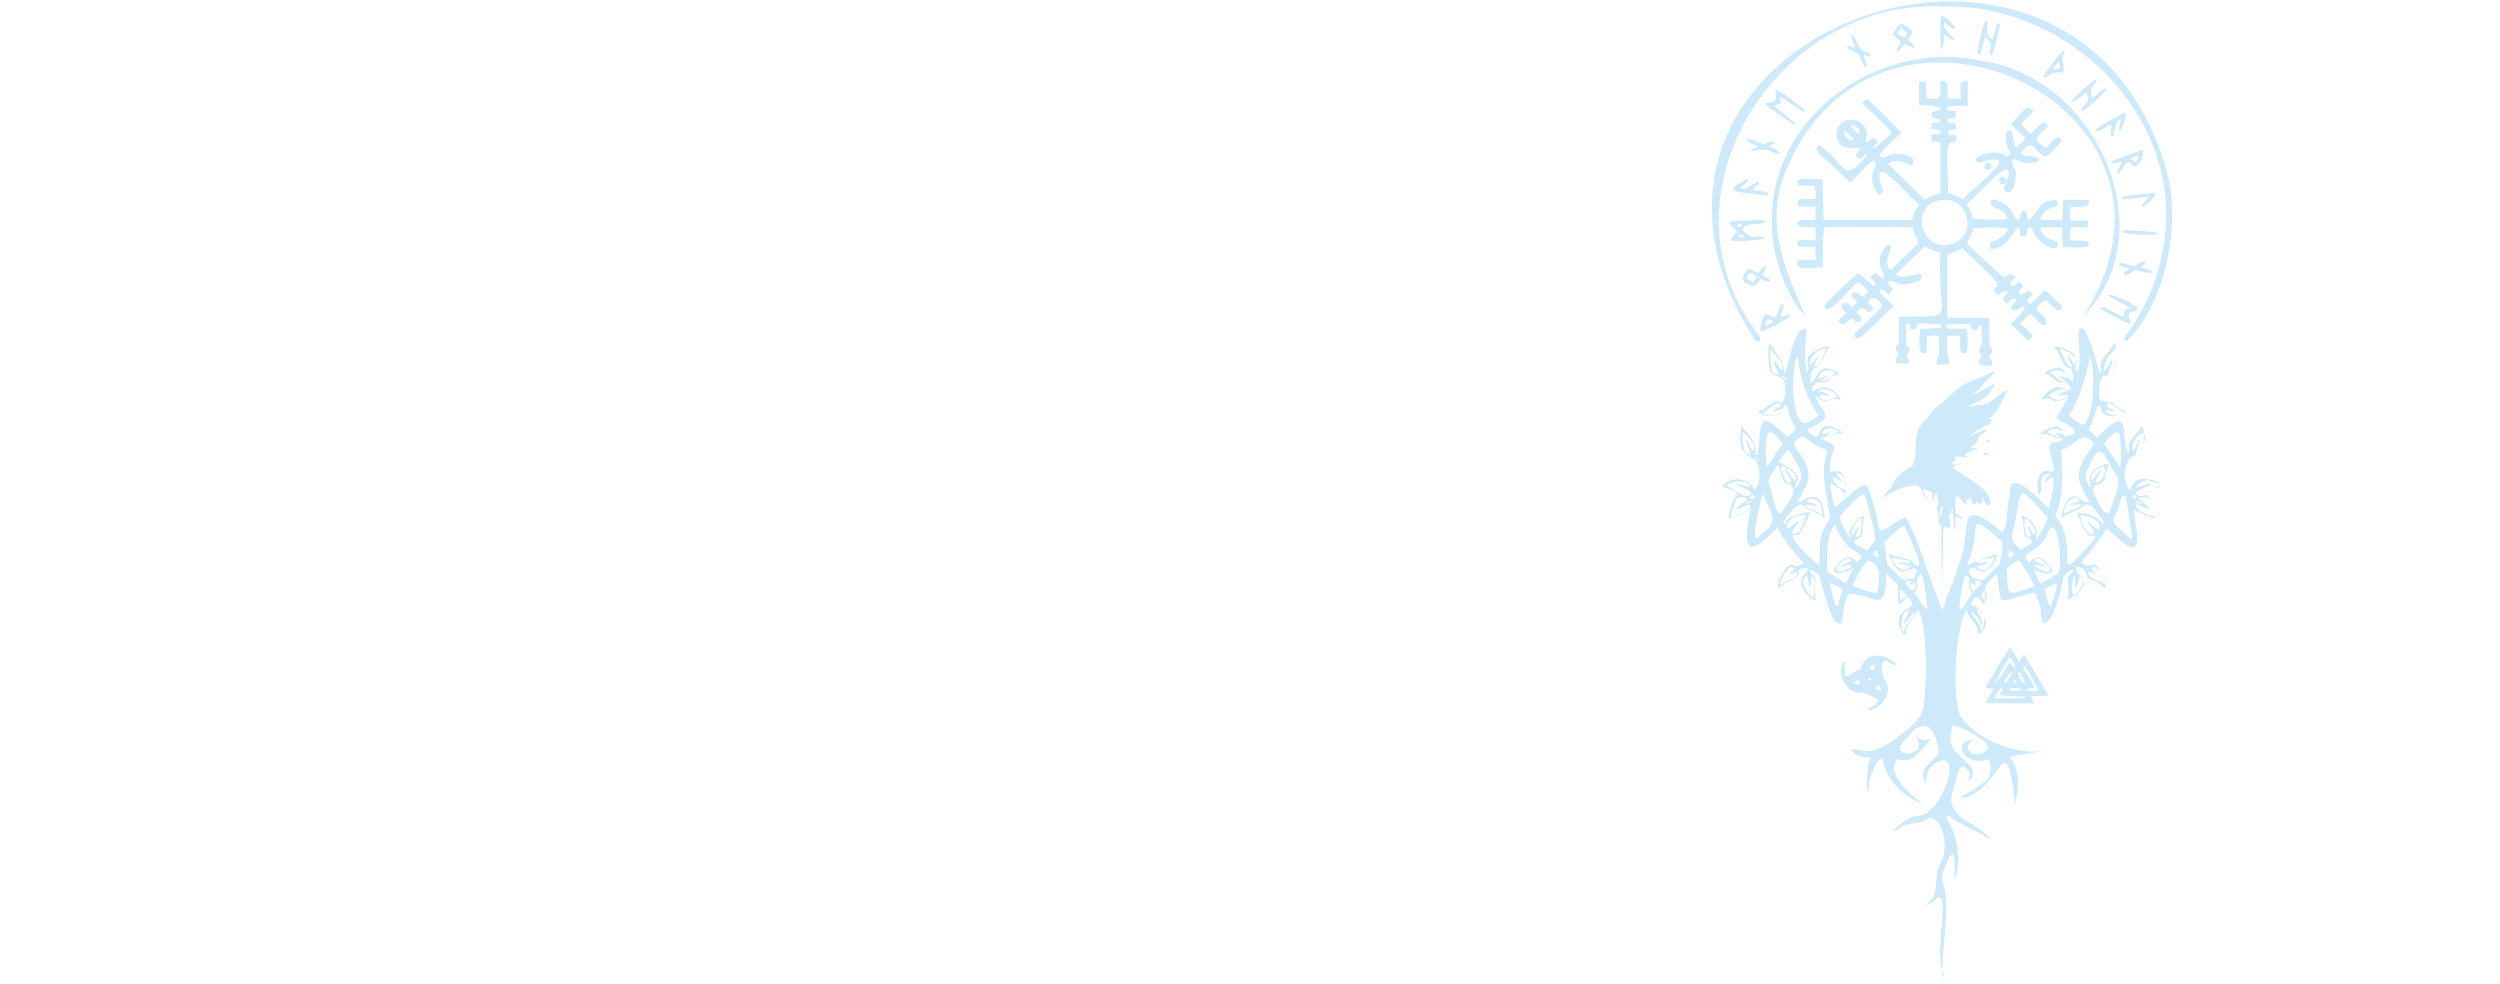 <?xml version="1.0" encoding="utf-8"?>
<!-- Generator: Adobe Illustrator 26.3.1, SVG Export Plug-In . SVG Version: 6.00 Build 0)  -->
<svg version="1.1"
	 id="Слой_1" xmlns:svg="http://www.w3.org/2000/svg" xmlns:inkscape="http://www.inkscape.org/namespaces/inkscape" inkscape:version="1.1.2 (b8e25be833, 2022-02-05)" xmlns:sodipodi="http://sodipodi.sourceforge.net/DTD/sodipodi-0.dtd" sodipodi:docname="Logo.svg"
	 xmlns="http://www.w3.org/2000/svg" xmlns:xlink="http://www.w3.org/1999/xlink" x="0px" y="0px" viewBox="0 0 612 241"
	 style="enable-background:new 0 0 612 241;" xml:space="preserve">
<style type="text/css">
	.st0{opacity:0.7;fill:#97D0F3;fill-opacity:0.667;enable-background:new    ;}
</style>
<sodipodi:namedview  bordercolor="#666666" borderopacity="1.0" id="namedview8" inkscape:current-layer="Слой_1" inkscape:cx="305.77533" inkscape:cy="95.602211" inkscape:pagecheckerboard="0" inkscape:pageopacity="0.0" inkscape:pageshadow="2" inkscape:window-height="1009" inkscape:window-maximized="1" inkscape:window-width="1920" inkscape:window-x="-8" inkscape:window-y="-8" inkscape:zoom="1.3179612" pagecolor="#ffffff" showgrid="false">
	</sodipodi:namedview>
<path id="path4" class="st0" d="M475,7.9c0-4.9-0.1-4.8,2.3-2.7c1.4,1.3,1.5,1.5,1.2,1.8c-0.1,0.8-2.3-1.6-2.5-1.5
	c-0.3,1-0.1,1.3,1.2,2.7c2.8,2.8-0.2,1.4-1.3,0.1C476,11.4,474.8,15.1,475,7.9L475,7.9z M464.3,12.2c1.7-2.8,0.9-1.9-1-3.8
	c0.5-0.7,1.7-3.6,3.1-2c2.4,1.4,1.9,1.3,0.6,3.4c2.3,1.6,2.5,2.8-0.6,1C466,10.8,464.4,13.4,464.3,12.2z M466.6,8.6l0.3-0.6
	c-0.4-0.3-1.1-0.8-1.5-1.1c-0.2,0.3-1,1.1-1,1.3C464.9,8.5,466.2,9.8,466.6,8.6z M487.2,13.5c-0.4-0.9,0.9-2.6-0.4-3.5
	c-1.4-3.3-1.4,4.4-2.6,3.2c-0.3,0.4,1.3-9.2,2.2-8.2c0.5,1.8-0.7,3.4,1.3,4.7c0.6-1,1-5.3,1.9-3.6C489.4,6.6,488.1,14.4,487.2,13.5z
	 M456.3,16.1c-0.1-0.1-0.5-0.9-0.8-1.7c0-1.9-3.9-2-3.2-3.1c0.2-0.2,1.6,0.4,1.8,0.3c0.1-0.3-1.5-3.4-0.7-3c0.7-0.3,1.7,4.3,3.2,4
	c1.2,0.4,1.5,0.7,1.3,1.1c-0.1,0.2-0.3,0.2-0.8,0C454.7,12.4,458.7,17.4,456.3,16.1z M500.3,18.9c-0.8,0.3,5.6-8.4,5.1-6.2
	c-0.3,1.2-0.8,0.9-0.3,2.9c0.4,2.5,0.2,1.9-1.8,2.2C501.2,17.7,501.4,19.5,500.3,18.9L500.3,18.9z M504.2,16.1
	c-0.1-1.2-0.2-1.2-1.5,0.5C502.1,17.2,504.8,17.1,504.2,16.1z M509.4,27c0.9-2.1,2.4-1.3,1.4-4.5c-0.3-0.1-3.3,3.4-3.6,2.1
	c-0.2-0.2,8.5-8.2,5.4-3.8c-1.1,0.8-0.6,2.1-0.5,3.4c0.6-0.5,3.7-3.6,3.5-2.2C515.4,22.3,510,28.1,509.4,27L509.4,27z M436,28.4
	c-8.3-5.7-0.1-1.1-1.3-5.5c-0.1-0.9-0.1-1,0.2-0.9c0.7,0.1,6.9,4.6,6.9,5c0.5,1.9-7.4-5.3-5.9-2.6c0.5,1.3-1,1-1.6,1.6
	C436.3,27.2,443.9,33.8,436,28.4L436,28.4z M516.8,33.2c-0.1-0.1-0.1-0.8,0-1.5c1.1-3.2-3.2,1.5-3.7,0.2c0.1-0.9,6.6-4.1,7-4.3
	c1.3-0.3-2.1,8-1.2,3c0.8-2.3-0.9-1.1-1,0.3C517.4,33,517.6,33.7,516.8,33.2z M433.6,37.1c-1.5-1.4-8.2,1.3-3.3-1.3
	c-5.3-2.3-1.4-2,1.4-0.5c1.7-1,4.7-0.9,1.3,0.5C435,36.4,437.7,38.8,433.6,37.1z M486,41.3c-0.8-0.7,0.3-2,1.1-1.3
	C488.2,40.6,486.8,42.4,486,41.3z M518.2,42.3c-0.2-0.2,1.4-2.6,1.3-2.7c-1.2,0.3-4.5,0.9-1.5-0.6c1.7-0.6,6.3-2.3,6.5-2.3
	c0.8,0.1-1,5.7-2.7,3.5C520.4,38,519.3,43.4,518.2,42.3z M523.2,39c1.2-1.8-2.9-0.2-1.1,0.3C523,39.7,523,39.7,523.2,39z
	 M489.5,44.6c-0.8-2.2,3-1.1,1.3,0.3C490.2,45.3,489.8,45.2,489.5,44.6z M427.9,47.3c-6.4-0.6-2.9-1.8-0.2-3.5
	c1,0.4-1.6,1.8-1.5,2.2c0.5,1.2,4.3-2.3,4.4-1.4c0.3,1.1-3.5,1.9,0.4,2.2c1.7,0.3,1.9,0.3,1.9,0.7C432.8,47.9,432.1,47.9,427.9,47.3
	L427.9,47.3z M524.4,50.4c-0.3-0.2,1.7-2.1,1.6-2.2c0-0.2-6.9,0.9-6.5,0.5c-1-1,7.8-1.4,8-1.5C528.5,47,524.6,51.7,524.4,50.4z
	 M522,57.3c-3.3-0.2-3.8-1.3,1.6-0.8C531.5,56.9,528.7,57.9,522,57.3z M423.8,58.6c0.1-0.7,1.1-1.3,1.4-2c-0.3-0.5-2.8-2.3-1.6-2.3
	c-0.3-0.1,9.9-0.8,8.6-0.1c-1.2,1.4-4.5-0.3-5.7,2.1c1.3,1.2,1.8,1.9,3.7,1.6C437,58.2,423.7,59.8,423.8,58.6z M426.9,57.9
	c-0.2-1.1-2.6,0.1-0.7,0.2C426.6,58.1,426.9,58.1,426.9,57.9z M426.2,55.4c1-0.8-1.5-0.7-0.8,0C425.8,55.7,425.9,55.7,426.2,55.4z
	 M520,67c0-0.2,0.3-0.5,0.6-0.7c1.9-0.9-2.7-0.7-1.7-1.8c0.3-0.3,2.9,0.5,3.6,0.6c0.6-0.3,2.9-1.9,2.6-0.8c0,0.2-0.2,0.5-0.5,0.7
	c-2,0.7,3.3,0.9,2,1.8c-0.3,0.2-3.1-0.5-3.9-0.7C522.1,66.4,519.8,68.1,520,67L520,67z M427.8,69.4c-2.4-0.7-0.5-2.8,0.3-3.6
	c0.2,0,2.2,1.1,2.4,1c1.3-2.2,2.8-2.3,0.9,0.6c3.2,1.4,2.1,2.2-0.5,0.9C430.2,69.5,429.5,70.7,427.8,69.4L427.8,69.4z M429.6,68.5
	c1.1-0.8-1-1.9-1.4-1.5c-0.3,0.6-1.2,1.1,0.1,1.6C429.2,69.2,429.2,69.2,429.6,68.5z M510,77.4c33.2-52.1-51.2-90.3-73.1-34.9
	c-5.1,13.2,0.7,24.6,5.1,35c-4.6-4.4-8.7-16-8.2-23.3c-0.6-25.9,26.5-44.9,51.4-39.3C513.5,19,530.1,57,510,77.4L510,77.4z
	 M517.8,77.6c-2.1-1.1-3.3-1.8-3.4-2.1c-1-1.5,5.5,2.3,5.6,2.1c-0.8-3.4,4.3-0.9-1.2-3.7c-9.5-4.8,9.1,1.6,3.3,2.4
	C518.7,76.8,525.4,81.8,517.8,77.6L517.8,77.6z M430.9,80.9c0.8-8,3.4-0.4,4.4-4.6c0.5-1.7,0.8-2.2,1.2-1.7c0.4,0.1-0.6,2.8-0.6,3
	c0.2,0.1,3.1-1.3,2.2-0.1C437.7,77.8,431.2,81.9,430.9,80.9z M433.2,79.3c1.8-0.7,0.4-0.9-0.6-1.2C432.4,78.8,431.2,80.5,433.2,79.3
	z M429.6,83.3c-47.7-75,80.7-122,101.4-39.2c2.4,13.1-1.1,30-10.3,39.4c-1,0-0.9-0.7,0.5-2.5c4.5-6.3,7.4-13.7,8.6-21.7
	c4.6-31-23.6-58.6-54.3-57.7c-40.6-1.8-70.7,46.2-45.5,79.7C431.5,83,431,84.1,429.6,83.3L429.6,83.3z M464.2,88.9
	c-0.8-1.1,1.2-1.9,0.2-2.8c-0.5-0.2-0.3-1.4,0.1-1.7c0.6,0.4,0.3-5.7,0.3-6.9c14.9-0.3,9.4,2,10.2-15.6c-1.3-0.4-2.7-0.9-3.8-1.6
	c-2.2,2.1-5.4,5.1-7.1,6.9c1.8,1.5,4.5-0.4,6-0.1c1.7,2.3-4.9,3-6.3,2c-1.3-0.7-2.2-0.2-1.1,0.9c1.2,1,0.3,1.3-0.4,2.1
	c-0.6-0.6-1.7-1.9-2.2-0.8c-0.3,0.2,2.5,2.8,3.5,3.6c-2.1,1.9-6.5,6.6-8.7,8c-2.5-1,0.2-1.8,2.4-4.4c1.9-1.8,3.4-3.4,3.5-3.6
	c-0.6-1.3-2.5-3.1-3.5-0.9c0.3,0.7,2,1.3,0.7,2.1c-0.4,0.4-0.6,0.4-0.9,0.2c-1.1-1.2-1.4-1.2-2.6,0.2c2.5,1.9,0.5,3.4-1.3,1.4
	c-1.2,0.7-1.9,2.6-3.2,0.6c0.4-0.4,1.9-1.8,2-2c-2.5-1.7-0.3-3.7,1.4-1.2c0.6-0.7,1.9-1.4,0.6-2c-1.7-0.9,0.1-2.6,1.1-1.3
	c0.4,0.3,0.8,0.6,0.9,0.6c0.2,0,1.1-1,1.4-1.3c-0.5-0.5-2.4-2.5-2.7-2.1c-0.8,0-7.5,9.2-8.1,5.7c0-0.4,8-8.1,8.3-8.1
	c0.5,0.1,4.1,4.2,4.1,3c0.7-0.3-0.9-1.5-1.2-1.9c0.7-0.7,1.1-1.6,2.1-0.4c1.2,1.3,1.7,0.1,0.9-1.1c-2.5-4.3,3-9.1,1.9-4.8
	c-0.8,1.1-1.1,3.7,0.1,4.4c0.4-0.1,6.6-6.2,6.8-6.5c-0.1-1.1-1.2-2.1-1.4-3.7c1.9-0.4-22.3-0.3-21.6-0.1c-0.4-0.1-0.3,8.2-0.4,9.8
	c-2.2-0.2-7.6,1.2-6-1.8h4.3c0-0.8-0.1-2.4-0.1-3.2c-1,0-3.1-0.1-4.2-0.1c-1.1-2.6,2.5-1.3,4.3-1.6c0-0.8-0.1-2.4-0.1-3.2
	c-1.4-0.2-5.1,0.5-4.3-1.3c-0.3-0.6,3.5-0.4,4.3-0.5c0-0.8,0.1-2.4,0.1-3.2l-4.2-0.1c-1.2-2.6,2.3-1.6,4.2-1.8c0-0.6,0-3.2-0.4-3.2
	c-0.2-0.1-4.5,0.2-4-0.6c-1.3-1.8,4.7-0.9,6.1-1c0,2.5,0.2,7.4,0.2,9.9h21.7c0.4-1.3,0.9-2.7,1.7-3.7c-2.3-1.6-12.4-14.3-9.1-4.2
	c0.9,0.7-0.4,2.2-1,1.5c-1.3-1.3-1.9-4.1-0.9-6c0.5-1.3,0.5-1.3,0.2-1.7c-0.8-1.5-5.4,5.1-6.1,4.9c-0.1,0-1.5-1.3-3-2.7
	c-1.5-2.1-7-5.1-4.5-6.3c6.7,4.3,5.5,10.1,11.7,2.3c-0.1-0.9-1.7,1.7-2.2,0.7c-0.8-0.5-0.8-0.8,0-1.5c2.5-2.5-5.5,1.6-5.3-4.5
	c0.5-5.4,9-3.7,7.1,1.7c-0.1,2.3,1.7-2.4,3,0.5c-4.4,4.7,3.1-1.6,3.3-2.4c-0.2-0.6-5.7-5.8-7.1-7.1c0.2-0.2,1-1.1,1.1-1.1
	c1.6,1.4,7,6.6,8.4,8.2c0.1,0.5-6.5,5.4-5,6c1,0.7,2.4-1.2,4.1-0.7c1.5-0.1,5.7,1.1,3.2,2.8c-1.6-1-4.2-1.6-5.5-0.4
	c0.4,0.4,7.4,7.2,9,8.8c1.1-0.7,2.5-1.3,3.8-1.6V34.8c-0.5,0-1.5-0.2-2.1-0.2c0-0.4-0.1-1.3-0.1-1.7c3,0.2,3-1.4,0-1.3
	c-0.3-2.6,1.7-0.9,2.2-2.1c-0.1-0.8-2.6-0.2-2.1-1.6c0.1-0.6,0.1-0.6,1-0.7c4-1.1-2.7-1.5-4.1-1.4V20l1.7-0.1l0.1,4.2
	c4.2,0.6,3.3-0.7,3.4-4.2c2.5-0.6,1.7,2,1.7,4.2h3.3c0.1-1.8-0.9-4.8,1.7-4.2v6c-0.9,0.1-5.4-0.2-5,0.5c-0.5,1,1.4,0.7,2.1,0.8
	c-0.1,1.4,0.6,1.7-1.8,1.9c-0.6,0.4-0.4,1,0.7,1c1.4,0,1,0.7,1.2,1.6c-0.6,0.1-2.2-0.1-2,0.7c-0.4,0.9,1.4,0.5,2,0.6
	c0,1.1,0.3,2-1.3,1.9c-1.8-0.1-0.4,9.9-0.8,12.4c1.3,0.2,2.6,0.8,3.7,1.6c1-1.8,12.3-9.9,7.9-9.8c-1-0.1-2.9,0.3-3.4,0.8
	c-4.4-0.2,2.7-4.6,6.4-1.5c0.2-0.2,0.6-0.6,0.8-0.8c-1.1-1.2-2.2-6.9,0.3-5.4c0.9,3.2-0.2,5.7,3.4,1.6c-0.9-0.9-2.8-2.6-3.7-3.4
	c1.7-1.2,4.1-5.9,5.5-3.1c-0.8,0.8-2.3,2.3-3,3.1c0.5,0.5,2.1,2.2,2.4,2.3c1.1-0.3,3.2-4.6,4.2-1.8c-2.1,2.5-4.5,2.8-0.5,5.3
	c0.3,0,2.9-3.2,3.2-2.6c1.4,0.8,0.7,0.9-1.1,2.9c-4.4,5.7-4-5.2-8.2,1.1c0,0.3,1.3,0.6,2.5,0.6c5.3,1.1-1.3,2.9-4,0.6
	c-1.7,1.3,0.8,2.4,0.2,4.4c0.2,1.7-1.2,5.5-2.9,3.1c5-12-6.6,1.8-9.1,3.7c0.8,0.9,1.2,2.6,1.6,3.5c0.2,0.3,8.3,0.4,8.4,0.1
	c-0.2-2.6-3.8-2.3-4.1-3.9c0.2-2,3.7,0.2,4.6,1.2c0.7,0.6,1.2,2.9,2.1,2.9c1,0.2,0.2-2.5,1.4-2.1c1.3-0.5,0.4,2.3,1.4,2.1
	c1.8-1.5,2.5-4.8,6-4.8c1.3-0.3,1.1,1.8,0.1,1.7c-1.6,0.2-3.3,1.7-3.4,3c0.4,0.2,4.2,0.1,5.3,0.1c0.1-1.2,0.2-3.7,0.2-4.9h6.2
	c1,2.3-2.6,1.7-4.4,1.8V54h4.3v1.6h-4.3v3.3c0.9,0.1,4.8-0.3,4.4,0.5c1.4,1.8-4.8,1-6.3,1.1c0-1.2-0.1-3.6-0.1-4.8
	c-2.5,0.2-7.9-1.2-3.8,2.4c0.9,0.9,3.1,0.5,2.8,2c-0.9,2-5.2-1.1-5.8-2.9c-0.6-1-0.2-1.6-1.1-1.5c-1-0.2-0.3,2.4-1.4,2.2
	c-0.8,0.1-1.1-0.4-1-1.3c-0.4-3.6-2.4,4.8-7.3,4.3c0-0.4-0.1-1.7,0.3-1.8c1.4,0,4.5-2.2,3.9-3.2c-0.1-0.2-7.9-0.3-8.2,0
	c-0.6,0.9-1,2.7-1.8,3.6c1.9,1.7,7.3,7,9.2,8.5c1.1-0.6,1.7-1.6,2.8-0.1c-0.3,0.4-1.8,1.6-1.2,1.9c0.8,1.1,1.9-1.7,2.7-0.3
	c1.2,0.7-1.2,1.6-0.6,2.3c0.9,1.3,1.8-1.9,3.3,0.2c-0.4,0.4-1.2,1.2-1.5,1.6c0.2,0.2,0.7,0.6,0.9,0.9c0.7-0.7,3.2-3.3,3.7-3.3
	c0.5,0.1,4.1,3.6,4.1,3.9c-0.8,2.6-3.2-1.4-4.1-1.7c-4.9,3.2,0.4,2.9,0.3,5.6c-0.5,2.2-3.4-2-4-2.1c-0.2,0.1-1.9,1.8-2.4,2.3
	c1.1,1.2,4.7,3.3,1.8,4.1c-1.1-1-3.2-3.1-4.2-4.1c1.2-0.8,5.7-5.6,2.1-3.7c-0.7,0.7-0.9,0.7-1.5,0.3c-1.3-0.6,0.9-1.7,0.7-2.4
	c-0.3-1-1.7,0.4-2.2,1c-0.7-0.7-1.5-1.1-0.4-2c1.7-2-1-1.1-1.7-0.1c-0.7-0.6-1.7-1.5-0.4-2.1c1.4-1.2-6.9-7.4-8.4-9.5
	c-0.9,0.7-2.8,1.2-3.7,1.6c0,0.4,0,12,0,15.5H487v3.6c0,3.1,0,3.6,0.3,3.6c0.5-0.1,0.4,1.7,0,1.7c-0.3,0.1-0.5,1.2,0,1.2
	c0.4-0.1,0.3,1.3,0.3,1.6c-1.4,0-4.2,0.3-2.9-1.6c1-0.9-0.1-1.1-0.2-2.1c0.2-1.7,0.9-0.3,0.6-3.7c-0.1-2.2-0.1-2.6-0.4-2.6
	c-0.2,0-0.3,0.2-0.4,0.6c0,1.1-2.1,0.9-1.9-0.3c0.8-0.8-4.9-0.3-5.9-0.4v1c1.2,0,3.7,0.1,5,0.1c0.3,1.9,0.2,4.1,0,5.9
	c-2.5,0.6-1.4-2.5-1.7-4.2h-3.2c0,1-0.1,5.4,0.3,5.3c0.4,0.2,0.2,1.2,0.2,1.7c-0.7,0-2.2,0.1-3,0.1c0-0.5,0-1.6,0.3-1.9
	c0.5,0,0.2-4.2,0.2-5.2h-2.8c-0.1,1-0.2,3.1-0.2,4.1c-2.6,1.3-1.5-3.8-1.6-5.8c1.3,0,3.9-0.2,5.1-0.2v-1l-5.8-0.1
	c-0.1,0.7,0.1,1.5-0.9,1.4c-0.7,0.1-0.8,0-0.8-0.6c0-0.5-0.2-0.7-0.5-0.7c-0.5-0.1-0.5-0.1-0.5,2.7c0,2.6,0,2.8,0.4,2.9
	c0.6,0.1,0.5,1.4,0,1.6C465.7,87.7,470.1,89.4,464.2,88.9L464.2,88.9z M478.1,59.6c5.8-2.1,4-10.8-2.1-10.7
	C466.9,49.1,470,62.6,478.1,59.6z M453.8,34.1c-0.1-0.3-1.8-1.7-2.2-2.2C451.2,33.2,452.6,34.8,453.8,34.1z M455.2,32.3
	c0-1.1-1.3-1.7-2.3-1.5C453.4,31.1,455.3,33.8,455.2,32.3z M486.3,108c0.1-0.4,0.7-0.5,0.7-0.1S486.1,108.6,486.3,108z M485.6,111.2
	c0.5-0.7,2.5-0.2,0.4,0.2C485.4,111.5,485.4,111.5,485.6,111.2z M479.1,113.8c0-0.3,0.4-0.7,0.4-0.2
	C479.5,113.9,479.1,114.3,479.1,113.8z M475.4,141.1c-0.3-8.8,0.2-14.1-0.6-12.7c-0.5,0.7,0.1-3.8-0.6-3.6c-0.6-0.6,0.7-0.8,0.2-2.2
	c-0.6-5.3-1.3,2.6-1.3-0.9c0.1-1.1,0.1-1.1-0.6-1.4c-0.5-0.1-2.1-1.1-1.7-0.1c0,0.3,0.9,1.7,0.7,2c-0.2,0-1.6-3.4-1.9-3.3
	c-2.2-0.4-6.6,1.3-8.3,2.9c-0.6-0.6,1.6-2.2,1.8-2.8c0.7-2.2,3-3.9,5-4.9c1.8-3.2-0.4-8.2,3.1-11.1c1.4-1.1,1.8-2.7,2.8-3.3
	c3.5-2.3,4.5-5.1,9.4-6.7c2.5-0.7,7.4-4.2,3.2-0.1c-2,1.9-1.1,1.8-2.7,2.9c-1.9,1.1-0.5,0.8,1.8-0.5c2.8-1.4,3.4-2,1.6,0.5
	c-0.4,2-9.5,5-3.1,3.3c2.3,0.6,5.2-2.6,7.1-3.7c-0.8,2-2.6,6.6-4.8,7.1c2,0.2,0.8,0.2,0.7,1.3c0.1,0.3,0.1,0.3-0.2,0.1
	c-0.5-0.2-5.5,2.9-4.8,2.8s6.7-3.3,2.9-0.3c-1.5,0.7-0.6,1.6-1.5,2.2c-1.3,0.7-1.5,1.2-0.3,1.1c2.9,0.1-3.1,1-2.2,1.8
	c1.4,0.8-2,0.2-2.6,0.2c0.9,2.4-1.8,0.6-0.4,1.8c1.7,1.3-1.4,0.6,0.5,1.4c2.4,1.9,8.1,4.5,8.5,7.4c0.4,1.9-0.7,1.8-1.4,0.3
	c-1.1-2.2-0.1,0.3-0.7,0.7c-0.3,0.2-0.4,0.2-0.6-0.1c-0.7-0.8-1.1,1.3-1.7-0.5c-1-1.9-0.5,0.4-1.4-0.5c-0.5-0.4,0.5,1.5-0.2,1.2
	c-1.4-1.2-2.6-4.1-2.4,0.2c0,2.1,0,2.2,0.6,2.4c2.2,1.5,0.8,1.2-0.6,0.3c0,0.6,0.1,3.2-0.2,3.3c-0.3,0-0.1-4.3-0.6-3.9
	c-1.6-1.3,0.1,4.5-0.7,3.6c-0.3-0.2-1-0.2-1.4-0.3C475.6,130.3,475.5,147.4,475.4,141.1L475.4,141.1z M475.3,125.9
	c0.3-2,0.4-2.4,0.2-2.2C474.7,124,474.6,128.4,475.3,125.9z M478,124.7c-0.6-0.5-0.1,1.4,0,0.5C478.1,125,478,124.7,478,124.7z
	 M486.1,172.1c0-0.1,1.9-3.3,1.8-3.4c0.1-0.2-1.9-0.1-1.8-0.4c0.2-0.7,5.9-9.9,6-9.8c0.3,0.2,1.7,2.8,2.2,3.5c0.2-0.3,1-1.7,1.2-1.7
	c0.4,0.4,4.9,8.2,6,10c-1.1,0-3.3,0.1-4.4,0.1c0.3,0.5,0.8,1.4,1.1,1.8C496,172.2,486.6,172.2,486.1,172.1L486.1,172.1z
	 M495.7,170.7c0.6-0.3-6.6-0.4-6.3-0.5c0-0.2,1.4-2,0.5-1.7c-0.2,0-1.6,2-1.6,2.4C487.9,170.9,496.6,171.1,495.7,170.7z M499,168.9
	c-0.1,0-3.5-6.9-3.8-5.9c-0.1,0.5,2.4,4.4,3,5.4C493.5,168.7,497.7,169.6,499,168.9z M494.6,168.8c-0.1-0.4-2.8-0.6-2.7,0
	c-0.1,0.3,0.2,0.3,1.4,0.3C494.5,169.1,494.7,169,494.6,168.8L494.6,168.8z M490.4,164.7c2.3-3.9,1.1-2.3,2.9-1.2
	c0.4-0.2-1.1-2.6-1.3-2.6C491.4,161.4,485.6,171.9,490.4,164.7z M491.6,166.4c1.2-1.1,1-3-0.4-0.5C490,167.7,491,167.5,491.6,166.4z
	 M493.5,166.8c-0.2-0.5-0.6-0.4-0.6,0.1C492.9,167.3,493.9,167.4,493.5,166.8z M495.7,167.1c0-0.1-1.4-3.3-1.7-2.4
	C493.9,164.9,495.2,167.8,495.7,167.1z M457.7,173.4c4.3-2.6,0.8-2.3-1.5-3.9c-4,1-7-4.5-4.7-7.8c0.5,3.7-0.9,5,3.2,2.4
	c0.5-0.1,0.8-0.3,0.8-0.4c2.3-7.5,12.1,0.8,7.4-1.3c-3.2-2.6-2.1,3.1-1.6,3.9c2.4,3-0.8,7.8-4.3,7.5L457.7,173.4z M460.4,168.8
	c0-0.3-0.3-0.9-0.5-1.2c-0.2,0.3-0.7,0.8-0.9,1C459.3,168.7,460.6,169.4,460.4,168.8z M455.2,167.1c0.3-1.4-1.9,0.1-1.1,0.3
	C454.9,167.8,455.2,167.7,455.2,167.1z M458.1,166.2c0-0.1-0.2-0.2-0.4-0.2C456.7,166,457.9,167.4,458.1,166.2z M458.8,163.4
	c0-1.5-1.5,0.3-0.8,0.4C458.8,164.1,459,164,458.8,163.4z M475.9,238.4c-3-4.6,2.4-22.6-2.5-17.9c-1.3,0.9-2.3,1.6-1.1,0.2
	c2.6-2.2,0.9-6.5,2.7-9.3c1.7-3.1,1.3-8.1-1-10.4c-1.6-1.9-2.9,0.6-5.3,0.5c-2.2,0.3-3,0.6-4.1,1.5c-3.2,1.7,2.2-3.2,4.9-3.3
	c4.6,0.7,11.1-14.4,5.7-13.5c-2.8,0.9-3.9,2.9-3.6,5.6c-3.1-3.8,2.7-5.4,3-8c-0.8-5.6-3.6-8.7-7.7-3.2c-6.3,5.5,6.6,4.9,1.8-0.7
	c1.2,1.3,2.9,1.8,4.5,0.6c-2.7,2.2-4.4,7-8.7,5.3c-2.9,3.1,2.5,8.3,6.1,10.9c-3.6-0.9-8.9-5.7-9.5-10c-0.7-3.5-3.8,3.7-3.6,6.2
	c-0.7,4.2-0.8-6.8,0.6-7.4c-1.3-0.1-3.8-0.3-4.6-1.5c-2-1.7,4.2,0.9,6-0.6c3.4-1.2,9.6-6.1,10.8-8.5c1.6-2.7,1.8-24.4-1.1-25.6
	c0.5,1.1-3.4,4.2-2.6,5.7c0,1.8-2.3-2.1-1.7-2.9c-0.3-3.7,5.7-2.9,2-6.1c-3.2,4.1-1.9,0.8-2.3-2.7c-0.7-0.7-2.1-2.2-2.8-2.9
	c-0.3,10.5-2.5,5.1-9.3,5c-0.8,1-1.6,5.5-1.5,7.1c-2.5,0.9-3.4-4.3-4.9-8.7c-0.8-2.7-0.3-2.7-1.8-3.7c-0.7-0.6-1.2-0.6-1.2-0.1
	c0,0.2,1,1.1,1.3,1.4c-0.2,1.7-0.2,4.4,0.1,5.5c-0.9,0.2-4-2.8-3.6-4.4c-0.4-1.3,3.7-4.2,0.2-3.3c-0.7,0.2-0.8,0.3-0.8,0.9
	c0.3,1.8-3.1,2-4,3.3c-3,2.7,1-7,2.9-4.9c0.7,0.4,1.7-0.3,2.4-0.6c-2.4-2.5-5-5.8-6.5-8.7c-6.4,6.7-9.1,7-6.5-4.8
	c-0.7,1.1-4.4,2.4-5.5,2.5c0-1,1.1-5.2,2.1-5.5c0.8-1.3-2.9-2-3.6-2.2c1.8-2.8,6.7-2.4,7.9,0.8c1.5-1.6,1.8-5.8,0-7.5
	c-3.4-2.2-4-2.6-3.2-8.2c2.1,2.5,3.8,3.9,3.4,7c1.1,1.1,0.8-7.2,1.7-7.5c0.9-2.6,5.2,2.5,6.1,3.1c0.3,0,1.8-1.4,2.2-1.8
	c-0.5-1-1.5-2.8-1.7-3.6c-0.9-3.8-0.7-2.5-1.8-1.1c-0.1,2.6-7.5,1.1-5.2,0c1.2-0.1,3.4-2.8,4.6-2c0.6,0.2,0.7,0.2,1.1-0.4
	c1.6-7.8-2.8-4.6-3.5-7.7c-0.4-1.4-0.6-8.4,0.5-5.6c2,3,3,3.5,3,6.9c0.8,0.3,2.5-13,5.5-10.8c-0.2,2.6-0.7,7.8,0.2,10.4
	c0.8-1.3-0.4-2.5,0.3-3.9c0.7-1.3,4.8-3.1,5.2-2.3c-1.2,1-2.2,5-3.7,5.2c-1.1,0.2-1,2.9-1.1,3.8c2.1-1.6,1.9-5.1,5.6-3.4
	c3.1,1.1,0,1.1-1,2.3c-1.2,1.6-2.5-0.2-3.6,1.3c-1,0.8-0.6,2.2,0.5,1.2c1.6-1.2,4.4-0.3,5.8,1.9c0.7,1.3-1.1-0.2-2.1,0.5
	c-2.3,0.9-3,0-3.9-1.1c1.1,4.6,5.8,4.8-1.7,8.3c-0.4,0.3-0.4,0.3,0.3,0.9c2.9,2.7,1.7-1,3.9-1.6c0.8-0.4,3.7,0.9,4.3,1.8
	c-1.6-0.1-4.1,0.9-5.7,1.2c5.8,2.5,2.7,1,2.4,7.8c0,0.4,0.1,0.5,0.5,0.4c3.5-1.1,3.8,2.7,3.2,5.7c-0.6-1.5-2.2-2-3.5-2.9
	c-0.1,1.2,0.6,4.3,1,5.6c0.4,1.1,7.1-7.2,8.2-4.6c4.9,13.5-0.2,12,9.2,7.2c2.8,4.6,5.9,15.4,8.2,20.9c0.6,1.6,0.7,2.6,1.2,0.8
	c0.9-3.1,2.7-6.4,3.5-9.8c3.6-7.4-1.1-17.8,9.8-8.9c2.3,3.2,1.9-5.4,2.8-8.3c-0.6-7.3,7,0.7,9.5,3.2c0.6-2,1.3-5.2,1.2-6.6
	c-0.4,1-2.6,1.8-3.2,2.5c-0.3,1-0.3,1-0.5,0.6c-0.6-2.2-0.3-6.7,3.2-5.4c2-0.2-2.2-6.8,0.4-7.1c0.9,0,4-1.2,1.5-1.2
	c-1.3,0.1-2.6-1.2-3.9-0.9c-2.9,0.4,3.4-2.9,4-1.6c1.1,0.3,0.5,1.6,1.3,2.1c3.7-0.4,2.9-2-1-3.7c-1.8-0.9-0.5-1.5,0.4-3.5
	c3.5-6.2,0.1,0.1-2.7-1.8c-0.8-0.3-1.2-0.3-2,0c-1.1,0.5,0.8-1.9,2.1-2.6c1.7-1.7,6.3,2.3,4.1-1.1c-0.6-0.7-0.7-0.7-1.6-0.6
	c-1.3,0.5-2.5-1.5-3.6-1.8c-1.2-0.5-0.4-0.7,0.6-1.2c4.3-1.9,3.3,2,5.7,3c0-0.3,0.1-3.7-1-3.4c-1.7-0.2-2.4-4.3-3.8-5.2
	c0.4-0.6,4.3,0.9,4.9,1.8c1.2,0.4,0.1,3.4,0.7,4.2c1.7-0.5,0-9.3,0.7-10.4c2.7-1.7,5.4,15.4,5.3,9.6c-0.6-1.9,1.9-3.6,2.8-5.4
	c1-1.9,0.7,0.7,0.8,2.2c0.5,7.4-4,2.7-4,8.6c-0.8,4.5,2.4,1.6,4.2,3.9c0.8,0.7,1.2,1,1.7,1c2.4,0.8-5.1,3-5.4-0.2
	c-1-3.2-2,4-3.2,4.9c0.5,0.5,1.6,1.6,2.1,2.1c9.1-9.4,5.3,0,7.9,4c0.1-1.6-0.7-2.5,1.3-4.5c0.7-0.8,1.4-1.7,1.6-2
	c0.9-2,0.8,5.3,0.3,5.3c-1,1.8-2,1-3.2,2.6c-1.3,2.1-1.4,3.4-0.7,5.8c0.6,1.3,0.7,2.2,1.4,0.6c0.8-3.4,8.6-1.1,6.6,0.3
	c-1-0.1-2.4,0.9-3.3,1.7c1.7,1,2.3,4.6,2.4,5.8c-0.6,0.3-4.6-1.7-5.3-2c0.1,1.8,1.6,7.3,0.4,8.9c-1.4,1-3.6-1.6-5.5-3
	c-1.6-1.3-1.3-2-2.3-0.1c-1,2-4.2,5.4-5.4,7.2c0.4,0.4,1.4,0.9,2.1,0.6c2.6-1.7,5.5,7.9,2.9,5c-0.5-0.6-0.9-0.9-1.8-1.2
	c-3.1-0.7-1.3-3.5-4.4-3.4c-0.2,0.4,0.1,1.5,0.6,1.8c2.7,1.5-1,6.1-2.8,6.2c0.3-1,0.3-3.8,0.1-5.5c3-2.9,0.1-1.7-1-0.3
	c-0.9,3.3-1.9,11.1-5.1,11.6c-0.8-1.6-0.1-3.8-1.4-6.2c-0.4-1.1-0.6-1.4-0.9-1.3c-10.5,2.8-7.3,3.2-9-4.7l-2.8,3
	c-0.1,0.9,0.2,5.9-0.7,4.2c-1.4-2.5-2.2-1.3-2.9,0.5c5.8,1.5,2.3,9,1.7,6.7c0.5-1.6-2.6-3.9-2.7-5.6c-3.1,5.8-3.3,21.9-1.7,25.6
	c3.1,5.8,13,9.8,20,9.1c-14.5,2.8-2.9-1.8-6.4,12.8c-2.5-21.1-3.4-2-13.6-1.3c1.2-0.9,7.5-4.2,7.3-5.6c0.3-1,0.8-4.2-0.8-3.8
	c-4.8,1.7-9.1-4.5-2.8-5c-3.4,1.6-1.1,4.8,2.2,3.2c4.4-2.1-7.4-7.1-7.6-6.6c-0.1,0.1-0.3,1-0.3,2c-1.7,5.6,7.4,7,4.8,11.1
	c-1.8,1.5,0.5-1.2-0.7-2.1c-2.4-3.4-3,3.2-3.8,5.2c-2.3,6.6,7.2,7.9,9.3,11.8c-2.4-1.8-6.6-3.3-9-5c-1.7-1.4-2.4-1.2-1.1,0.9
	c1.8,3.3,2.7,8.1,1.9,11.8c-0.5,2.3-0.8,2.5-0.6,0.4c0-2.8,0.1-7.1-1.8-2.7c-1.4,2.8-1.5,3.7-0.7,6.4c1.4,6.2-0.9,14.5-0.4,22.3
	L475.9,238.4z M466.3,154c-0.6-0.4,3.1-3.6,2.5-4.2c-0.5-0.1-2.1,2.6-2.6,2.9c-0.7-0.4,2.4-4.2,0.8-3.2
	C465,149.7,465.2,156.1,466.3,154L466.3,154z M485.8,153.9c1.6-1.9-2.9-6.6-1.5-3.7c1,1.2,1.3,3.9,0.3,1.8c-0.8-1.8-3.4-3.6-1.1-0.5
	C485.1,152.6,484.8,156,485.8,153.9L485.8,153.9z M471.6,147.3c-0.3-3-0.9-10-2.4-4.9c0.6,1-0.1,2-0.6,2.7
	C469.2,145.5,472.6,152.1,471.6,147.3z M481.5,147.1l1.4-2c-2-1.4,0.5-3.5-1.9-4.4C481,141.4,477.7,154,481.5,147.1z M450.4,146.3
	c0.4-1.1,0.7-2,0.7-2c-2-1.2-3.2-1.7-3.2-1.6C448.5,144.3,449.4,151.9,450.4,146.3z M502.5,147c1.8-5.4,1.2-4.5-2-2.7
	C500.8,144.8,501.8,151.2,502.5,147z M466.2,145.1c-0.8-1-1.1-0.9-1.1,0.3c-0.1,2.5,0.8,1.2,1.6,0.4L466.2,145.1z M486.3,145.7
	c0.1-2.1-0.5-1.2-1.3-0.1C485.1,146.4,486.6,148.2,486.3,145.7z M444.1,145.1c-0.1-1,0.6-3.8-0.6-4c-0.3,3.3-0.4,3.6-1.1-0.3
	c-0.9,1-1.5,1.4-0.6,3C442.5,145,444.3,147.7,444.1,145.1L444.1,145.1z M508.7,145.3c1.2-1.3,2.1-3.3,0.4-4.2c-0.4,1-1.1,5-1.1,1.4
	C507.8,136.9,506.1,149.1,508.7,145.3z M459.6,145c0.5-2.3,1.3-7.6-2.5-7.6c-1.1,0.9-3.8,5.8-3.5,6.1
	C454.2,143.7,458.9,145.6,459.6,145z M495.7,144.3c1.3-0.4,2.3-0.8,2.3-0.8c0-0.7-3.5-6.3-3.9-6.3c-0.3,0-2.2,1.5-2.8,1.9l0.1,2.5
	C491.5,145.8,491.9,145.5,495.7,144.3L495.7,144.3z M484.3,143.6c2-1.4-1.7-2.1-0.7-0.8c0.3,0.6,0.1,0.7-0.4,0.2
	C481.5,141.5,482.6,146.7,484.3,143.6z M468.7,144.2c0.3-0.5,0.4-1.4,0-1.6c-0.3-0.2-1.6,1.5-1,0.2c0.1-0.2,0.2-0.5,0.2-0.5
	C464.6,141.5,468.2,145.5,468.7,144.2L468.7,144.2z M436.5,142.8c1-0.9,3.5-1,3.5-2.4c0-0.6-0.1-0.6-0.9-0.1
	c-0.9,0.6-1.1,0.2-0.3-0.5c0.7-0.6,0.6-0.9-0.2-0.9C437.9,138,434.2,144.6,436.5,142.8z M515.3,142.1c-0.1-2.4-4.3-4.6-2.8-2.3
	c1.8,1.8-1.6-0.6-1.2,0.5c-0.2,1.3,2.7,1.8,3.5,2.5C515.6,143.3,515.7,143.2,515.3,142.1z M454,138.5c-0.4,1.2-5.3,2.8-5.1,1
	c1.7-2.3,3.5-4.5,5.7-1.9c3.4-2.9-2.1-0.6-5.4-9.1c-2,1.8-2,7.3-1.9,11.5c1.5,0.9,3.3,2.1,4.6,2.7
	C452.3,141.9,453.9,138.7,454,138.5L454,138.5z M503.2,140.7c2.3,0.3,0.7-15.6-1.7-10.7c-2.2,6-7.8,4.9-4.7,7.8
	c1.2-1.7,2.9-2,4.4,0.3c0.3,0.9,1.9,1.4,1.1,2c-2.8,1.6-6.2-3.6-2.8,2.8C500.7,142.2,502.5,141.2,503.2,140.7L503.2,140.7z
	 M489.6,137.9c-0.1-0.7,1.3-4.8,0.2-5.6c-1.8-1.3-6.2-6.1-6.2-3c-0.6,11.4-6.3,10.1,4.6,6.5c2.3-1.2-1.8,7-5,3
	c-1.2,0.7-1.7,0.8-0.7,2.1c0.4,1.2,1.6,0.5,2.3,1.1C484.9,143.1,489.7,138,489.6,137.9L489.6,137.9z M466.7,141.9
	c0.7-0.4,1.8,0.2,2.2-1.1c0.5-1.1,0.9-1.1-0.1-1.6c-1.3-0.5-2.7,1.6-4.2,0.3c-0.8-0.5-3.3-4.9-1.4-3.7c0.6,0.5,5.2,1,4.9,1.8
	c4.6,4.2-1.3-7.1-1.8-8.9c-0.2-0.5-3.9,2.9-5,4c0.2,1.3,0.5,4,0.7,5.4C462.7,138.9,466.4,143,466.7,141.9L466.7,141.9z M451.6,139.6
	c2.5-1,2-1.8-0.5-0.9c-2,0.4,2.8-1.4,2.2-1.7C451.7,135.5,446.9,141.3,451.6,139.6L451.6,139.6z M501.9,139.7
	c-0.3-1-2.4-3.9-3.9-2.7c-0.5,0.4,2.4,1.2,2.4,1.5c0.3,0.4,0.1,0.4-0.9,0C495.6,137.6,501.1,140.8,501.9,139.7z M486.4,139.2
	c0.7-0.4,1.5-1.6,1.8-2.4c0.2-1-7.4,1.4-2.9,0.9c4.2-0.1-1.4,0.6-1.3,1.2C484.4,139.3,485.6,140,486.4,139.2z M467.2,139.1l0.5-0.4
	c-0.9-0.5-2.5-0.5-3.1-0.9c-0.5-0.5,4,0.4,2.9-0.3c-0.8-0.5-3.4-0.9-4.3-1C463.1,137.7,465.5,140.6,467.2,139.1L467.2,139.1z
	 M445.6,133.5c-0.3-2.5,1.3-4.9,2.4-6.6c-0.4-4.2-2.4-10.4-1.1-14.7c0.5-2,0.5-2.1-0.5-2.4c-1.3-0.2-3.9-2.3-5.2-3.1
	c-1,1-3.1,1.3-1,3.8c3.9,5.2,2.8,7.4-0.1,12.3c0,0.1,0.3,0.1,0.6,0.1c3.6-2.6,5.9-1,6,4.2c-0.9-1.6-4.6-2.2-5.2-3.3
	c-1.2-1.5-4.5,3-4.9,4.1c0,0.6,0.3,0.5,0.7-0.2c0.1-1.3,4.6-2.4,5.9-2.3c-0.8,1.1-2.1,6.2-3.8,5.6c-2.6-0.2,4.7,6.5,6,7.5
	C445.3,137.1,445.4,135.9,445.6,133.5z M508.6,136.5c1.5-1.8,6-5.8,3.6-5.4c-1.8,0.7-3.1-4.5-3.9-5.6c1-0.1,5.2,0.6,5.9,2.2
	c0.4,0.7,0.5,0.7,0.7,0.5c0.2-0.3,0-0.6-1.1-2.2c-1.3-1.8-2.6-3.3-3.9-2c-1,0.8-4.2,1.9-5.1,2.9c-0.3-1.8,1.6-7.3,4.4-4.8
	c0.7,0.7,1.6,0.8,2.4,0.9c-4.1-6.5-3.3-8.3,1-14.3c-2.9-4.2-4.6,0.8-8,1.3c0.1,4.4,0.9,11.2-1.5,16.3
	C508.8,132.5,503.4,142.1,508.6,136.5z M459.8,135.7c-0.2-1.9-0.8-0.7-1.3,0C459.2,136.2,460.2,137.3,459.8,135.7z M492.5,136.1
	l0.6-0.4c-0.3-0.3-0.9-0.9-1.2-1.2C491.8,135.5,491.1,137.4,492.5,136.1L492.5,136.1z M459,131.3c-0.3-2.3-1.8-8-2.7-10.4
	c-0.8,0-5.9,5-5.9,5.8c0,0.6,0.8,2.4,1.8,3.9c0.8,1.2,1.1,1.8,0.7,0.4c-1.4-1.3,4.3-6.8,3.4-3.8c-0.6,1.2,0.2,4.5-1.6,4.7
	c-2.3,1.1,1.4,2,2.2,2.9C457.8,133.7,459.5,132.4,459,131.3L459,131.3z M496.9,133.3c0.8-0.2,0.6-1.4-0.2-1.5
	c-1.8-0.1-1.1-3.5-1.6-4.6c-0.8-1.7,0.8-0.8,2.1,0.4c1.7,1.6,1.5,2.8,1.2,4.3c0.3,0.2,2.5-3.8,2.9-5.2c-7.4-7.8-6.3-8.6-8.2,2.1
	c-1,3.6-0.8,3.2,1.6,5.9C495.1,134.3,496.3,133.5,496.9,133.3L496.9,133.3z M430.8,131.1c5.6-3.8,2.1-5.8,0.8-10.3
	C431.6,120.1,427.7,135,430.8,131.1z M521.9,130.8c-1.2-6-1.4-13.6-3.1-7.2c-0.5,2.5-2.3,3.2-0.9,4.9
	C519.1,129.4,522.6,133.7,521.9,130.8z M455.3,131c0.4-0.3,0.4-3.2,0.5-4.2c-2.6,0.7-3.7,7.2-1,2.1
	C455.5,129.1,452.9,132.8,455.3,131L455.3,131z M497.2,131.2c0.1-0.3-1.3-2.5-0.6-2.3c0.3,0,1.2,3,1.6,1.7c0.3-0.8-1-2.9-2.2-3.6
	C495.1,126.5,495.7,132.9,497.2,131.2z M440.4,130.3c0.3-0.6,2.9-5.1,0.9-4.2c-3.6-0.4-5.6,5.2-2.3,2.4
	C443.3,124.9,435.6,132.6,440.4,130.3z M512.5,130.5c0.2-0.4-0.2-1.2-1.1-2.1c-2.3-3.2,2.7,3,2.6,0.5c-0.1-1.9-3.1-2.6-4.5-2.7
	C508.6,125.9,511.3,132.5,512.5,130.5z M425.3,126.1c2.6-0.4,5-3.8,1.2-1.9c-3.2,1.6-0.2-1,1-1.6c1.5-0.8-2.7-1.5-2.7,0.1
	C424.3,124.6,422.5,127.5,425.3,126.1z M527.4,125.5c-0.6-3.3-1.5-4.3-3.4-3.6c-1.8-0.1,3,2.5,2.3,2.8c-0.7,0-5.1-2.7-2.8,0
	C523.8,125.2,528.3,127.7,527.4,125.5z M446,124.7c-0.5-4-4.9-2.4-3.2-1.7c0.6,0,2,0.5,2,0.7c0.4,0.4-2.7-0.5-2.7,0
	c-0.7,0.7,2.8,1.4,3.4,2C446.5,126.4,446.2,125.9,446,124.7L446,124.7z M436.1,125.4c1.2-1.8,4.7-5.7,1.9-6.8
	c-1.9,0.3-2.2-4.4-2.8-4.8c-0.3,0-1.9,3-2.3,3.7l0.4,1.7C433.8,120.3,434.8,126.9,436.1,125.4L436.1,125.4z M506.1,125.4
	c2.5-1.1,6-2.3,0.5-1.8c-0.1-0.6,3.6-0.4,2.1-1.5C506.4,120.5,504,127,506.1,125.4z M517,123.6c0.6-2.4,2.5-5.2,1-7.4
	c-2.7-3.9-3.7-9.1-6.4-2.4c-1.4,2.7-1.4,2.7-0.3,4.8c0.4,0.8,0.4,0.8,0.6,0.4c-1-2.4,0.2-4.5,3.4-5.3c1.7-0.9,0.3,1.2,0,3.3
	c-0.5,2.3-3.1,0.8-2.9,3.4C513.2,122,515.9,129,517,123.6z M428.9,122.7c-0.1-0.4-3.4,1.2-1,0.5C428.5,123,428.9,122.8,428.9,122.7z
	 M524,123.1c-0.5-0.5-2.5-0.7-0.7,0.1C524.3,123.4,524.4,123.4,524,123.1z M429.4,121.8c0.6-1.1-1.6-0.3-0.9,0.2
	C428.7,122.3,429.1,122.2,429.4,121.8z M523,121.8c0.1-0.2-0.7-0.8-0.9-0.6C521.8,121.6,522.7,122.6,523,121.8z M428.5,121.1
	c1.6-1-7.8-3.7-1.1-2.1c1.1,0.4,1.2,0.4,0.9-0.1c-0.9-1.7-4.9-1.1-5.7,0C424.2,119.3,427.2,122.5,428.5,121.1L428.5,121.1z
	 M525.2,121c1-0.6,1.7-1.4,2.8-1.8c2.2-0.5-0.9-1.3-2-1.5c-0.9-0.6-4.3,1.8-2.6,1.6c0.1-0.3,4.7-1.5,2.7-0.4
	c-0.9,0.2-3.1,1.4-3.2,1.7C522.9,121.5,524.4,121.8,525.2,121z M451.9,119.2c1-2.3-3.9-5-1.8-2.5c1.2,1.3,1.2,1.8-0.1,0.7
	C446.2,114.8,451.4,121.8,451.9,119.2z M501,119.2c1.8-0.5,2.6-3.6,0.4-1.8c-1.3,1.1-1.4,0.6-0.1-0.7c0.8-0.9,0.8-0.9,0.3-0.9
	c-1.2,0.3-2,0.9-1.9,2.7C499.6,120.4,499.6,119.9,501,119.2L501,119.2z M440.5,118.1c1.7-2-1.9-6.9-2.8-7.9c-0.2,0-2.2,2.6-2.2,2.9
	c1.4,0.8,5.9,2.8,4.2,5C439.1,119.4,439.9,120.1,440.5,118.1z M438.4,117.9c0.2-0.7-1.4-2.3-1.5-3c0.5-0.8,2.8,4.6,2.7,2.2
	c0.1-1.3-2.2-3-3.6-2.9C435.6,114.2,437.5,119.8,438.4,117.9z M514.3,117.6c3.2-5.2-1.7-3.5-2.5-0.6c0.1,2.3,2-2.6,2.6-2
	C514.2,115.6,511.4,119.8,514.3,117.6z M434.1,112c1.1-1.6,1.6-2.4,2.4-3.4c-4.3-4.9-3.9-2.9-4.3,2.4
	C432.5,114.9,432.2,115,434.1,112z M519.2,111.5c-0.1-5.8,0-7.8-4.1-2.9c0.3,0.7,2.8,3.9,3.2,4.7C519.5,115.5,519,113.8,519.2,111.5
	L519.2,111.5z M430.5,112.6c-0.1-0.2-0.8-0.7-1.1-0.9C429.6,112.1,430.7,113.5,430.5,112.6z M521.6,112.3c0.2-0.4,0.2-0.4-0.2-0.2
	C520.5,112.5,521.3,113.1,521.6,112.3z M428.5,111c-0.5-1.4-1.4-4-0.7-3.1c0.8,2.7,2.3,3.4,1.4,0.6c-0.5-0.8-2.3-2.8-2.5-2.6
	C426.3,106.4,426.7,112.2,428.5,111L428.5,111z M524,110.7c3.7-8.8-3.4-2.7-1.8-0.4c0.4,0.3,1.3-3,1.6-2.6c0.1,0.2-0.1,1-0.4,1.8
	C522.4,111.9,523,111.4,524,110.7L524,110.7z M449,106.3l1.2-0.6c-2.9-2.3-5.6,1-3,0.4c2.2-0.5-0.2,0.6-0.4,0.9
	C446.8,107.2,447.6,106.9,449,106.3L449,106.3z M503.8,106.5c-0.9-0.5-0.7-0.7,0.3-0.4c2.5,0.8-0.2-2.7-3-0.3c0.7,0.3,2.4,1.1,3,1.2
	C504.6,106.9,504.6,106.8,503.8,106.5z M443.3,103c2.1-1.4,2.3-0.6,1-2.6c-1.8-2.9-3.4-7.4-3.9-10.7c-0.3-2.4-0.4-2.7-0.7-1.9
	C438.5,91.2,438.3,106.8,443.3,103z M510.9,102.8c1.9-2.7,1.9-13.3,0.7-15.5c-0.7,4.5-2.7,10.7-5.1,14.5
	C507.4,102.2,510.3,105.6,510.9,102.8z M435.6,101.2c1.6-1.7-0.6-0.5-1.4-0.4c-1.1-0.2,2.5-1.3,1.6-1.9c-1.1-0.8-3.3,1.9-4.5,2.2
	C432.5,101.7,434.5,102.1,435.6,101.2z M519.3,101.4l0.8-0.3c-0.7-0.4-1.5-0.9-2.1-1.5c-2.8-2.1-3,0.1-0.4,0.9c0,0.3-0.4,0.3-1.2,0
	C513.2,99.7,517.6,102.8,519.3,101.4z M448.3,97.6c2.7-0.6,0.9-1.4-0.9-2.2c-1.1-0.3-3.4,0.1-1.2,0.6c1.4,0.3,2.1,1.3,0.6,0.8
	C443.8,96,446.3,99.1,448.3,97.6z M505.5,97.6c1.7-1.5-0.8-0.7-1.6-0.8c-0.3-0.3,1.8-1,2.5-1.2c-1.5-0.8-4,0.2-4.8,1.3
	C501.8,97.2,504.6,98.7,505.5,97.6z M448.2,92.3c3.2-1.7-1.6-2-2.3-1.1c-0.9,0.9-1.1,2.1,0.5,1.1c2.6-0.7-0.2,0.4-0.5,0.8
	C446.2,93.6,446.9,93.3,448.2,92.3z M505.5,93.2c-0.2-0.4-3-1.5-0.5-0.9c3.2,0.9-0.5-3.1-3.1-1C503,91.7,504.3,93.9,505.5,93.2z
	 M437.2,92.8c0-0.2-0.7-0.9-0.9-0.9C436,92,437.2,93.4,437.2,92.8z M515,92.1c0.4-0.6,0.2-0.6-0.4,0.1
	C513.9,93.1,514.8,92.6,515,92.1z M435.3,91.5c-1.8-4.8-1.2-3.7,0.8-0.8c1-1.7-1.4-3.8-2.7-5.2C433.4,87.9,433.2,92.3,435.3,91.5
	L435.3,91.5z M517.1,91.3c0.8-0.6,0.8-4.2,0.8-5.8c-3.3,2.2-4,8.8-0.9,2.4C517.7,88.7,514.7,92.8,517.1,91.3L517.1,91.3z
	 M506.6,88.3c-0.9-1.6-0.3-1.4,0.7,0.2c0.8,1.2,0.8,1.3,1,0.8c1-1.9-3.2-3.9-4.1-3.9c0.7,0.9,1.6,4.1,2.4,4.3
	C507.4,90.1,507.4,89.7,506.6,88.3z M445.2,89.4c0.5-0.9,1.4-3.2,2-4.1c-4.5,0.4-5.2,6.2-3,2.9C447,84.5,442.4,91.5,445.2,89.4z"/>
</svg>
